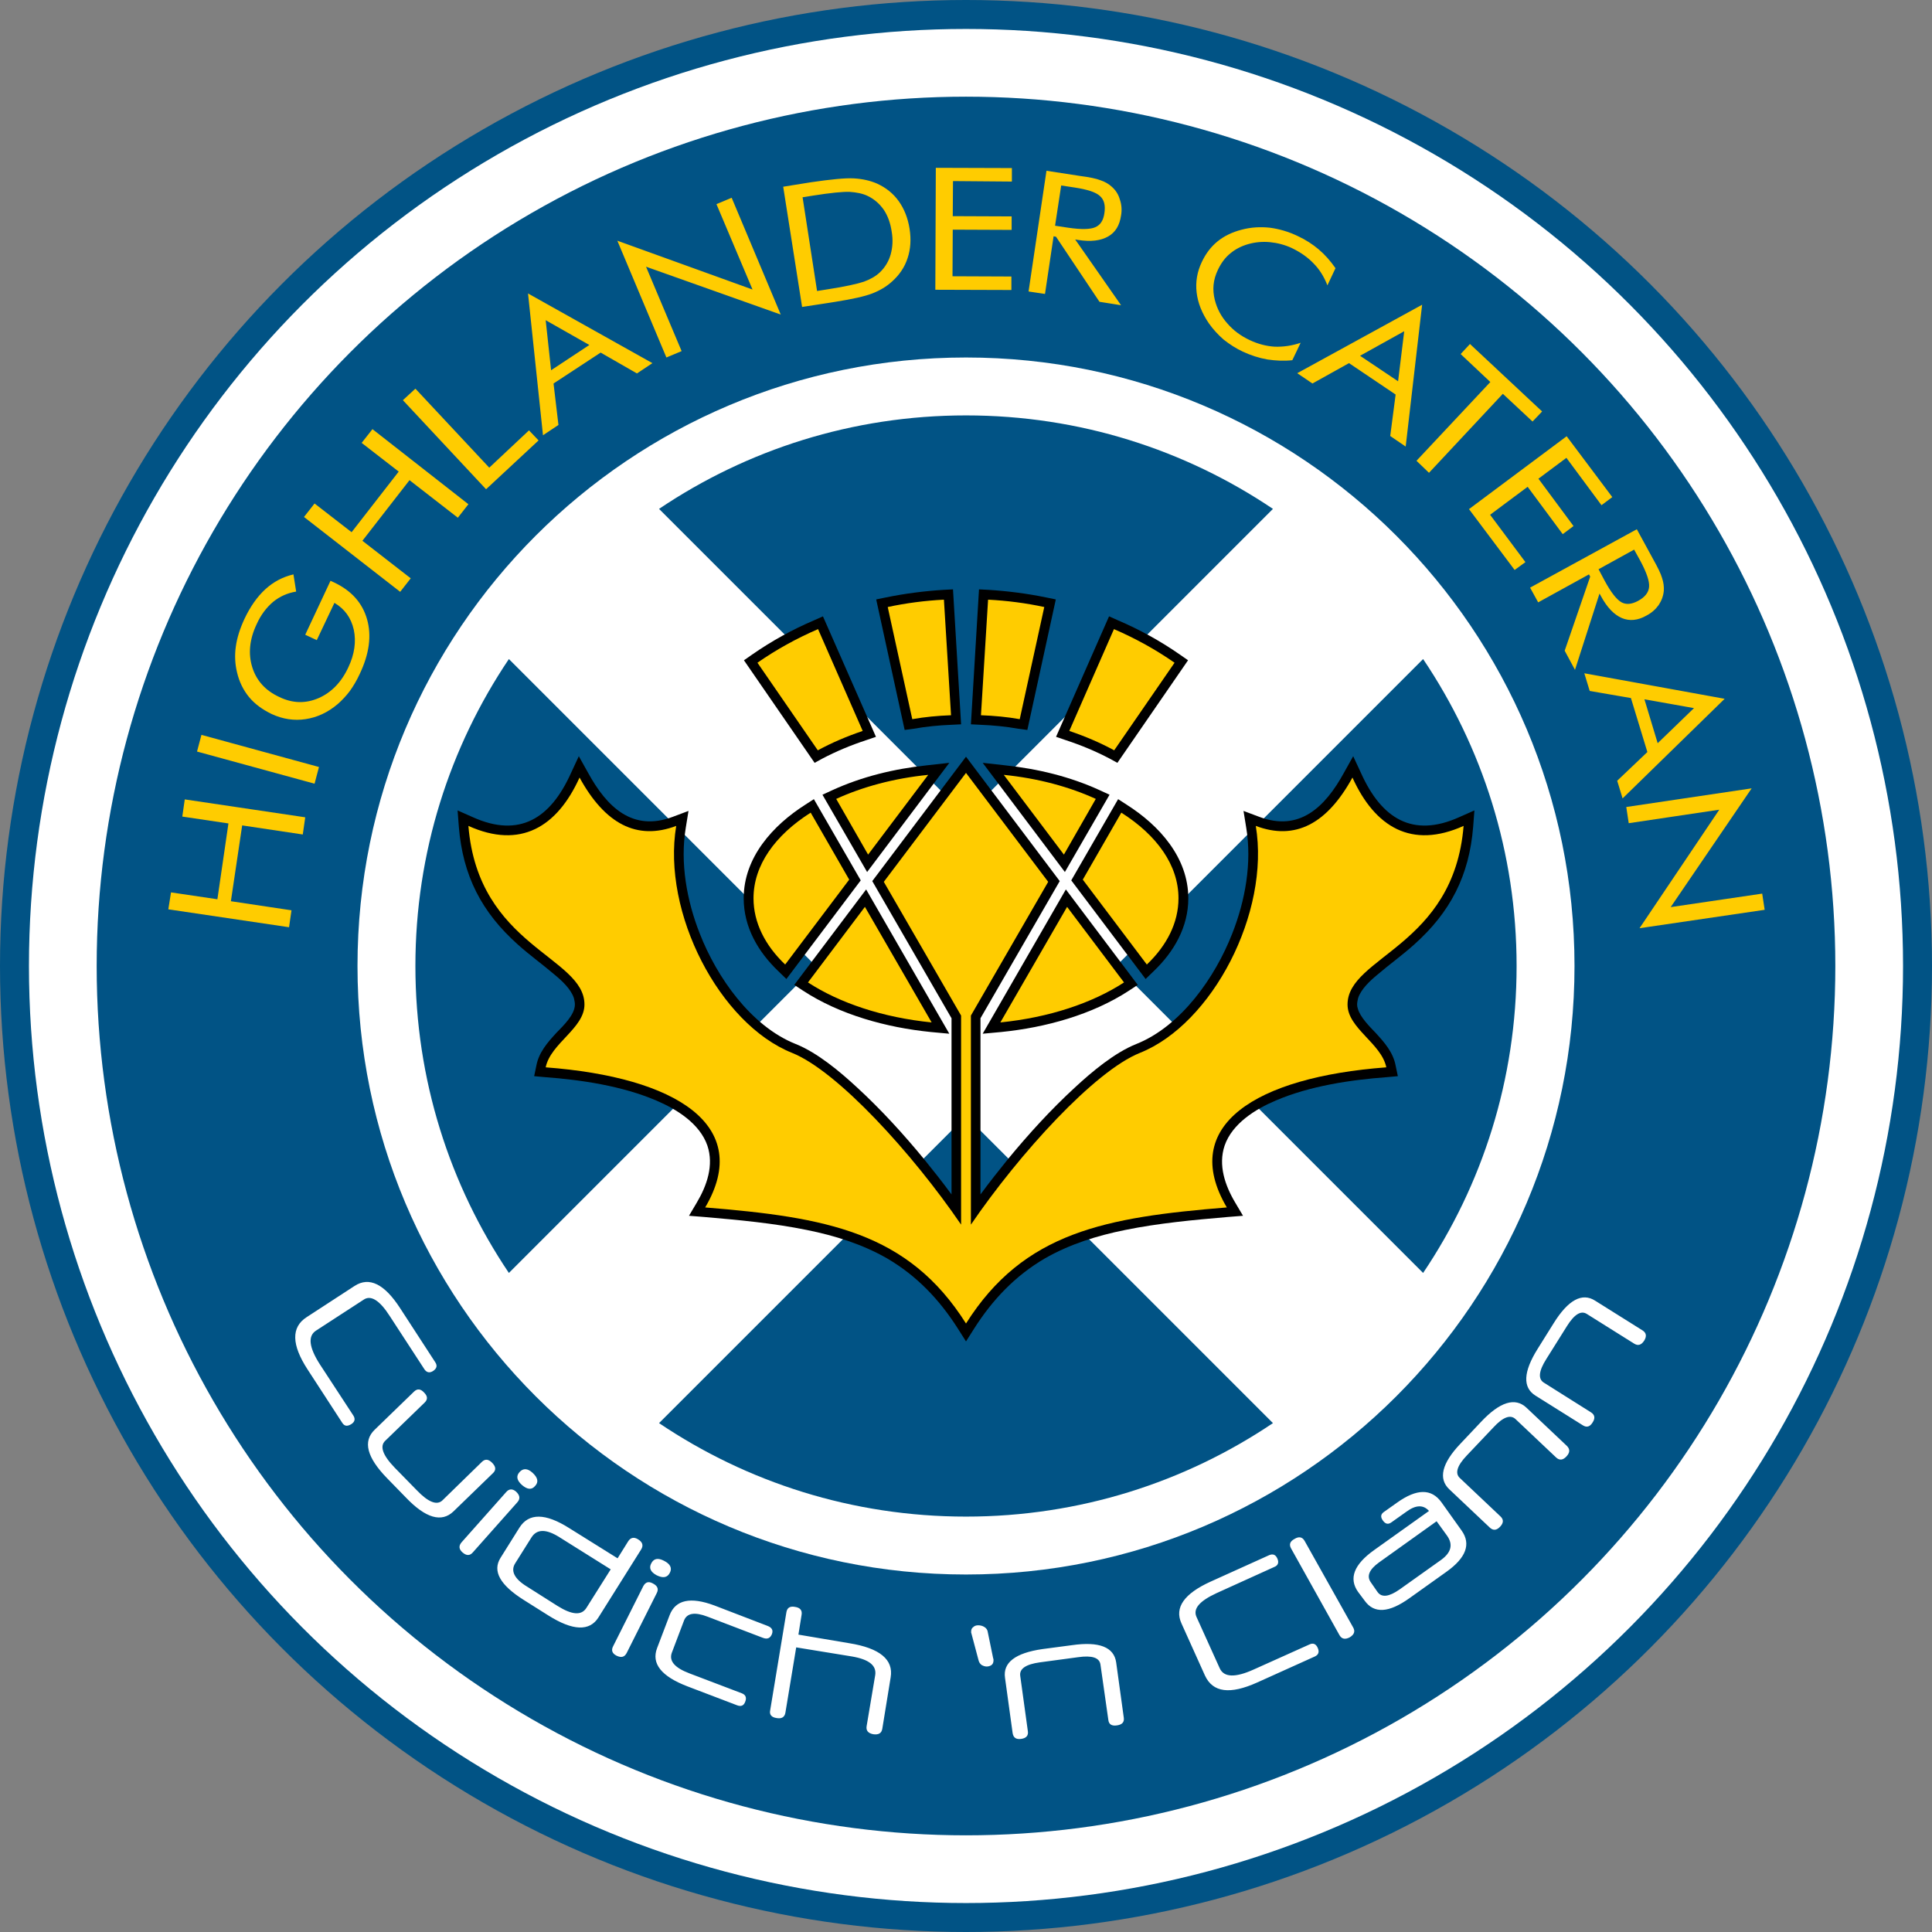 <?xml version="1.0" encoding="UTF-8" standalone="no"?>
<!-- Creator: CorelDRAW X7 -->

<svg
   xmlns:dc="http://purl.org/dc/elements/1.1/"
   xmlns:cc="http://creativecommons.org/ns#"
   xmlns:rdf="http://www.w3.org/1999/02/22-rdf-syntax-ns#"
   xmlns:svg="http://www.w3.org/2000/svg"
   xmlns="http://www.w3.org/2000/svg"
   xmlns:sodipodi="http://sodipodi.sourceforge.net/DTD/sodipodi-0.dtd"
   xmlns:inkscape="http://www.inkscape.org/namespaces/inkscape"
   xml:space="preserve"
   width="7.874in"
   height="7.874in"
   version="1.1"
   style="clip-rule:evenodd;fill-rule:evenodd;image-rendering:optimizeQuality;shape-rendering:geometricPrecision;text-rendering:geometricPrecision"
   viewBox="0 0 7874.001 7874.001"
   id="svg2"
   inkscape:version="0.91 r13725"
   sodipodi:docname="Ariadna - Highlander Caterans v2 - [N3] [Vyo].svg"><rect x="0" y="0" width="7874.001" height="7874.001" fill="#808080" stroke="none"/><sodipodi:namedview
     pagecolor="#ffffff"
     bordercolor="#666666"
     borderopacity="1"
     objecttolerance="10"
     gridtolerance="10"
     guidetolerance="10"
     inkscape:pageopacity="0"
     inkscape:pageshadow="2"
     inkscape:window-width="640"
     inkscape:window-height="480"
     id="namedview31"
     showgrid="false"
     inkscape:zoom="0.23838384"
     inkscape:cx="736.83001"
     inkscape:cy="849.33005"
     inkscape:window-x="0"
     inkscape:window-y="0"
     inkscape:window-maximized="0"
     inkscape:current-layer="svg2" /><defs
     id="defs4"><style
       type="text/css"
       id="style6"><![CDATA[
    .fil2 {fill:none}
    .fil5 {fill:black}
    .fil0 {fill:#015385}
    .fil6 {fill:#FFCC00}
    .fil1 {fill:white}
    .fil3 {fill:#FFCC00;fill-rule:nonzero}
    .fil4 {fill:white;fill-rule:nonzero}
   ]]></style></defs><g
     id="Layer_x0020_1"
     transform="translate(3937,-7063)"><circle
       class="fil0"
       cy="11000"
       r="3937"
       id="circle10"
       cx="0"
       style="fill:#015385" /><circle
       class="fil1"
       cy="11000"
       r="3819"
       id="circle12"
       cx="0"
       style="fill:#ffffff" /><circle
       class="fil0"
       cy="11000"
       r="3543"
       id="circle14"
       cx="0"
       style="fill:#015385" /><path
       class="fil1"
       d="m 0,8520 c 1370,0 2480,1110 2480,2480 0,1370 -1110,2480 -2480,2480 -1370,0 -2480,-1110 -2480,-2480 0,-1370 1110,-2480 2480,-2480 z m -1863,3731 1251,-1251 -1251,-1251 c -241,358 -381,788 -381,1251 0,463 140,893 381,1251 z M -1251,9137 0,10388 1251,9137 C 893,8896 463,8756 0,8756 c -463,0 -893,140 -1251,381 z m 3114,612 -1251,1251 1251,1251 c 241,-358 381,-788 381,-1251 0,-463 -140,-893 -381,-1251 z M 1251,12863 0,11612 -1251,12863 c 358,241 788,381 1251,381 463,0 893,-140 1251,-381 z"
       id="path16"
       inkscape:connector-curvature="0"
       style="fill:#ffffff" /><circle
       class="fil2"
       cy="11000"
       r="3898"
       id="circle18"
       cx="0"
       style="fill:none" /><circle
       class="fil2"
       cy="11000"
       r="3898"
       id="circle20"
       cx="0"
       style="fill:none" /><path
       class="fil3"
       d="m -2759,10842 -492,-73 11,-69 189,28 45,-309 -188,-28 10,-70 491,73 -10,70 -247,-37 -46,309 247,37 -10,69 z m 104,-585 -479,-131 18,-68 479,131 -18,68 z m -38,-607 103,-220 15,7 c 70,33 115,83 134,150 19,67 9,141 -30,223 -12,26 -25,48 -40,69 -15,20 -32,38 -49,53 -41,35 -85,55 -132,62 -46,7 -93,0 -138,-21 -37,-18 -68,-40 -92,-69 -23,-28 -40,-62 -49,-101 -8,-33 -10,-68 -5,-104 5,-37 17,-74 35,-113 24,-51 53,-92 86,-122 33,-30 71,-50 114,-60 l 11,70 c -36,6 -67,20 -94,42 -27,23 -50,53 -67,91 -29,61 -35,120 -18,175 17,55 54,96 111,122 54,26 107,27 160,4 52,-23 93,-65 121,-126 25,-53 32,-104 22,-152 -11,-49 -37,-85 -79,-110 l -72,152 -47,-22 z m 387,-175 -392,-305 43,-55 151,117 192,-247 -151,-117 44,-56 391,306 -43,55 -197,-153 -192,247 197,153 -43,55 z m 350,-418 -339,-363 51,-47 301,322 162,-152 39,41 -214,199 z m 243,-689 22,204 156,-103 -178,-101 z m -72,-109 507,284 -63,42 -148,-85 -192,126 20,169 -63,42 -61,-578 z m 564,261 -200,-476 551,199 -147,-348 62,-26 200,476 -549,-195 145,344 -62,26 z m 614,-271 44,-7 c 71,-11 120,-22 147,-31 27,-10 48,-22 65,-38 21,-20 36,-45 44,-73 8,-29 10,-60 4,-94 -5,-34 -16,-64 -32,-88 -17,-24 -38,-43 -65,-56 -20,-10 -45,-15 -74,-17 -29,-1 -78,4 -148,15 l -44,7 59,382 z m -61,65 -77,-490 112,-18 c 82,-12 141,-18 176,-16 35,2 66,9 94,21 37,17 66,40 89,72 22,31 37,68 44,112 7,44 4,84 -8,120 -12,37 -33,68 -63,95 -23,21 -50,37 -81,49 -31,12 -81,23 -150,34 l -25,4 -111,17 z m 543,-70 2,-497 310,1 0,55 -240,-2 -1,143 240,1 0,55 -240,-1 -1,190 240,1 0,55 -310,-1 z m 380,7 73,-492 136,21 c 39,5 68,11 85,18 18,6 33,15 45,26 16,14 27,31 33,52 7,20 9,42 5,65 -6,41 -23,69 -53,86 -30,17 -70,22 -122,14 l -12,-2 187,268 -88,-14 -177,-265 -10,-2 -35,235 -67,-10 z m 133,-432 -25,164 53,8 c 54,8 91,7 111,-2 21,-9 33,-28 37,-57 5,-32 -1,-55 -18,-70 -17,-16 -52,-27 -105,-35 l -53,-8 z m 1085,407 c -14,-36 -33,-66 -57,-90 -24,-25 -53,-45 -88,-62 -28,-13 -58,-21 -89,-24 -31,-3 -61,0 -89,8 -28,8 -53,21 -73,38 -21,17 -37,39 -50,66 -10,21 -16,41 -18,62 -2,20 0,41 5,61 9,36 26,68 51,96 25,29 55,51 91,68 34,16 68,25 103,27 35,1 70,-4 105,-16 l -34,71 c -34,4 -68,2 -102,-3 -34,-6 -68,-17 -100,-32 -28,-13 -54,-30 -78,-49 -23,-20 -43,-42 -60,-66 -28,-41 -45,-83 -50,-126 -5,-43 2,-84 21,-124 16,-34 37,-62 64,-84 27,-22 60,-38 99,-48 38,-10 76,-12 114,-8 38,5 77,16 116,35 30,14 58,32 83,53 26,22 48,47 69,77 l -33,70 z m 313,187 -180,100 155,104 25,-204 z m 73,-108 -67,578 -63,-43 22,-169 -190,-128 -149,83 -62,-42 509,-279 z m -23,636 301,-321 -121,-114 38,-41 294,275 -39,41 -121,-113 -301,322 -51,-49 z m 214,197 398,-297 186,248 -44,33 -143,-193 -114,85 143,193 -44,33 -143,-193 -153,114 144,193 -44,32 -186,-248 z m 249,320 435,-238 66,121 c 19,34 32,60 37,78 6,18 8,35 7,52 -2,21 -9,40 -21,58 -13,18 -29,32 -50,43 -35,20 -69,23 -100,10 -32,-14 -60,-43 -85,-89 l -6,-11 -100,311 -42,-78 104,-302 -5,-9 -207,114 -33,-60 z m 424,-155 -145,80 25,47 c 26,48 49,77 69,88 19,10 41,8 67,-6 28,-15 43,-34 45,-57 2,-23 -10,-58 -35,-105 l -26,-47 z m 244,646 -202,-36 54,179 148,-143 z m 125,-38 -416,406 -22,-72 123,-117 -67,-220 -168,-29 -22,-72 572,104 z m -401,441 511,-76 -330,484 373,-55 10,66 -510,75 325,-483 -369,55 -10,-66 z"
       id="path22"
       inkscape:connector-curvature="0"
       style="fill:#ffcc00;fill-rule:nonzero" /><path
       class="fil4"
       d="m -2349,12426 c -41,-64 -77,-86 -106,-66 l -194,126 c -34,22 -29,68 16,138 l 136,208 c 9,14 6,26 -8,35 -16,10 -28,9 -37,-5 l -141,-217 c -66,-101 -68,-173 -4,-214 l 195,-127 c 60,-39 122,-8 186,91 l 143,220 c 9,14 6,25 -8,35 -15,10 -27,7 -36,-6 l -142,-218 z m 260,797 c -48,46 -113,28 -194,-57 l -76,-78 c -83,-85 -100,-151 -51,-198 l 161,-156 c 13,-12 26,-11 40,4 15,15 16,28 3,41 l -161,156 c -23,22 -11,58 38,109 l 91,93 c 47,49 82,62 104,41 l 162,-158 c 13,-12 27,-10 42,6 14,15 15,28 3,40 l -162,157 z m 333,-104 c -14,17 -32,15 -54,-4 -21,-19 -24,-36 -10,-52 15,-17 33,-16 53,2 22,20 26,38 11,54 z m -254,271 c -12,14 -26,14 -42,0 -15,-13 -16,-27 -4,-41 l 182,-205 c 12,-14 26,-14 40,-2 16,15 18,29 6,43 l -182,205 z m 562,69 -209,-131 c -54,-34 -92,-34 -114,1 l -66,105 c -20,31 -4,64 49,96 l 123,78 c 59,37 98,40 118,8 l 99,-157 z m -50,196 c -36,57 -104,55 -204,-8 l -100,-63 c -97,-61 -129,-118 -95,-172 l 77,-123 c 38,-60 105,-60 203,2 l 197,123 43,-69 c 10,-16 24,-19 41,-8 18,11 22,25 12,41 l -174,277 z m 291,-182 c -10,20 -28,23 -54,10 -24,-13 -32,-29 -22,-48 10,-20 27,-24 52,-11 26,13 34,30 24,49 z m -176,327 c -9,17 -22,20 -41,11 -18,-9 -23,-22 -14,-39 l 123,-245 c 9,-16 21,-20 38,-11 20,10 25,23 17,39 l -123,245 z m 248,136 c -107,-41 -148,-93 -124,-156 l 51,-134 c 24,-63 85,-76 182,-40 l 216,83 c 19,7 25,18 19,34 -7,17 -19,22 -37,15 l -225,-86 c -52,-20 -84,-15 -96,15 l -50,132 c -12,33 11,61 72,84 l 213,81 c 16,6 21,18 14,35 -6,16 -17,20 -33,14 l -202,-77 z m 794,172 c -3,19 -15,26 -37,23 -21,-4 -30,-15 -27,-33 l 35,-208 c 6,-39 -25,-64 -95,-76 l -227,-37 -44,266 c -3,18 -15,26 -36,22 -21,-3 -30,-14 -26,-32 l 66,-399 c 3,-18 14,-26 35,-22 21,3 30,14 27,32 l -13,81 207,35 c 125,20 181,67 169,139 l -34,209 z m 363,-388 c 0,-1 -1,-2 -1,-3 l 0,-5 c 0,-8 3,-14 9,-18 5,-5 12,-7 20,-7 8,0 17,2 25,7 8,5 13,12 14,22 l 22,107 c 1,0 1,2 1,4 l 0,4 c 0,8 -3,14 -8,18 -6,4 -12,6 -20,6 -6,0 -13,-2 -20,-6 -6,-4 -11,-11 -13,-20 l -29,-109 z m 621,343 c 3,19 -7,29 -28,32 -21,3 -33,-4 -35,-23 l -32,-225 c -4,-28 -34,-38 -91,-30 l -156,21 c -57,8 -84,26 -80,55 l 31,225 c 3,18 -6,29 -27,32 -21,3 -32,-5 -35,-24 l -31,-225 c -9,-62 42,-101 152,-117 l 121,-16 c 111,-16 171,8 180,70 l 31,225 z m 378,-507 c -69,32 -96,63 -82,96 l 95,210 c 17,38 64,39 139,5 l 227,-102 c 15,-7 26,-2 33,13 8,17 4,29 -11,36 l -235,106 c -111,50 -181,41 -213,-28 l -96,-213 c -29,-64 11,-121 119,-170 l 239,-108 c 15,-6 26,-2 33,14 7,16 3,28 -12,34 l -236,107 z m 557,140 c 9,16 4,29 -14,40 -19,10 -33,7 -42,-9 l -197,-353 c -9,-16 -5,-29 14,-39 18,-11 32,-8 41,8 l 198,353 z m 340,-433 -235,168 c -40,29 -51,56 -33,81 l 27,39 c 17,24 47,20 90,-10 l 170,-121 c 41,-30 49,-63 23,-99 l -42,-58 z m 102,38 c 39,55 18,111 -62,168 l -150,107 c -85,61 -145,64 -183,11 l -27,-36 c -39,-55 -17,-112 66,-171 l 223,-159 c -23,-26 -54,-25 -92,3 l -62,44 c -13,9 -24,6 -34,-8 -10,-14 -9,-25 3,-34 l 55,-39 c 80,-57 140,-58 181,-1 l 82,115 z m 429,-345 c 13,13 13,27 -2,43 -14,15 -28,17 -42,4 l -165,-156 c -21,-20 -51,-9 -90,33 l -109,115 c -40,42 -49,73 -28,92 l 165,156 c 14,13 13,27 -1,42 -14,15 -28,17 -42,4 l -165,-156 c -46,-43 -31,-106 45,-186 l 84,-89 c 77,-82 139,-101 185,-58 l 165,156 z m 308,-471 c 16,10 18,24 7,42 -12,18 -25,22 -41,12 l -193,-121 c -24,-15 -51,2 -81,50 l -84,134 c -31,49 -34,81 -10,96 l 192,121 c 16,10 18,24 7,41 -11,18 -24,22 -40,12 l -193,-121 c -53,-33 -50,-97 9,-191 l 65,-104 c 59,-95 116,-126 169,-92 l 193,121 z"
       id="path24"
       inkscape:connector-curvature="0"
       style="fill:#ffffff;fill-rule:nonzero" /><g
       id="_911508176"><path
         class="fil5"
         d="m 92,9467 c 79,5 157,15 235,31 l 39,8 -116,532 -37,-5 c -51,-9 -102,-14 -153,-16 l -40,-2 33,-550 39,2 z m -151,2464 0,-718 -323,-559 382,-507 382,507 -323,559 0,718 c 36,-49 74,-97 112,-144 84,-102 175,-202 273,-292 69,-64 162,-142 250,-177 183,-73 322,-273 391,-450 53,-134 81,-289 57,-432 l -11,-68 64,24 c 164,62 269,-40 345,-179 l 38,-68 33,71 c 82,181 208,264 400,177 l 61,-27 -5,66 c -16,200 -93,349 -241,481 -49,44 -101,81 -150,123 -29,24 -66,58 -78,95 -2,9 -4,17 -4,26 0,6 1,11 3,17 9,34 48,73 72,98 36,39 72,80 82,134 l 9,43 -44,4 c -149,11 -315,36 -453,95 -83,35 -178,94 -209,184 -27,80 2,163 43,232 l 32,54 -63,5 c -139,12 -281,25 -418,53 -114,23 -226,58 -327,116 -121,71 -213,168 -288,286 l -33,52 -33,-52 c -75,-118 -167,-215 -288,-286 -101,-58 -213,-93 -327,-116 -137,-28 -279,-41 -418,-53 l -63,-5 32,-54 c 41,-69 70,-152 43,-232 -31,-90 -126,-149 -209,-184 -138,-59 -304,-84 -453,-95 l -44,-4 9,-43 c 10,-54 46,-95 82,-134 27,-28 75,-73 75,-115 0,-9 -2,-17 -4,-26 -12,-37 -49,-71 -78,-95 -49,-42 -101,-79 -150,-123 -148,-132 -225,-281 -241,-481 l -5,-66 61,27 c 192,87 318,4 400,-177 l 33,-71 38,68 c 76,139 181,241 345,179 l 64,-24 -11,68 c -24,143 4,298 57,432 69,177 208,377 391,450 88,35 181,113 250,177 98,90 189,190 273,292 38,47 76,95 112,144 z m 217,-1749 c 133,14 266,46 388,102 l 39,18 -182,315 -335,-445 90,10 z m 496,160 c 134,85 252,216 252,382 0,118 -59,219 -142,298 l -32,31 -303,-402 191,-331 34,22 z m 11,758 c -151,99 -342,151 -521,169 l -76,7 339,-588 293,389 -35,23 z m -809,169 c -179,-18 -370,-70 -521,-169 l -35,-23 293,-389 339,588 -76,-7 z m -620,-247 c -83,-79 -142,-180 -142,-298 0,-166 118,-297 252,-382 l 34,-22 191,331 -303,402 -32,-31 z m 218,-738 c 122,-56 255,-88 388,-102 l 90,-10 -335,445 -182,-315 39,-18 z M 619,9591 c 89,38 174,85 253,140 l 33,23 -288,418 -31,-17 c -57,-30 -117,-55 -178,-75 l -41,-14 216,-491 36,16 z m -1491,140 c 79,-55 164,-102 253,-140 l 36,-16 216,491 -41,14 c -61,20 -121,45 -178,75 l -31,17 -288,-418 33,-23 z m 545,-233 c 78,-16 156,-26 235,-31 l 39,-2 33,550 -40,2 c -51,2 -102,7 -153,16 l -37,5 -116,-532 39,-8 z"
         id="path27"
         inkscape:connector-curvature="0"
         style="fill:#000000" /></g><path
       class="fil6"
       d="m 90,9507 c 78,4 155,14 229,30 l -100,457 c -51,-9 -104,-14 -158,-16 l 29,-471 z m -70,2547 0,-852 315,-545 -335,-444 -335,444 315,545 0,852 c -198,-290 -504,-626 -689,-700 -295,-118 -531,-571 -472,-925 -161,61 -291,-9 -394,-197 -92,203 -242,292 -453,197 40,492 473,532 473,728 0,97 -138,158 -158,256 532,40 847,237 650,571 492,40 827,99 1063,473 236,-374 571,-433 1063,-473 -197,-334 118,-531 650,-571 -20,-98 -158,-159 -158,-256 0,-196 433,-236 473,-728 -211,95 -361,6 -453,-197 -103,188 -233,258 -394,197 59,354 -177,807 -472,925 -185,74 -491,410 -689,700 z m 134,-1833 c 140,14 268,49 375,98 l -130,227 -245,-325 z m 479,154 c 145,92 233,214 233,349 0,99 -47,192 -129,270 l -261,-346 157,-273 z m 11,692 c -129,84 -305,143 -504,163 l 272,-471 232,308 z m -784,163 c -199,-20 -375,-79 -504,-163 l 232,-308 272,471 z m -597,-236 c -82,-78 -129,-171 -129,-270 0,-135 88,-257 233,-349 l 157,273 -261,346 z m 208,-675 c 107,-49 235,-84 375,-98 l -245,325 -130,-227 z M 603,9627 c 88,38 171,84 247,137 l -246,357 c -57,-31 -118,-57 -183,-79 l 182,-415 z m -1453,137 c 76,-53 159,-99 247,-137 l 182,415 c -65,22 -126,48 -183,79 l -246,-357 z m 531,-227 c 74,-16 151,-26 229,-30 l 29,471 c -54,2 -107,7 -158,16 l -100,-457 z"
       id="path29"
       inkscape:connector-curvature="0"
       style="fill:#ffcc00" /></g></svg>